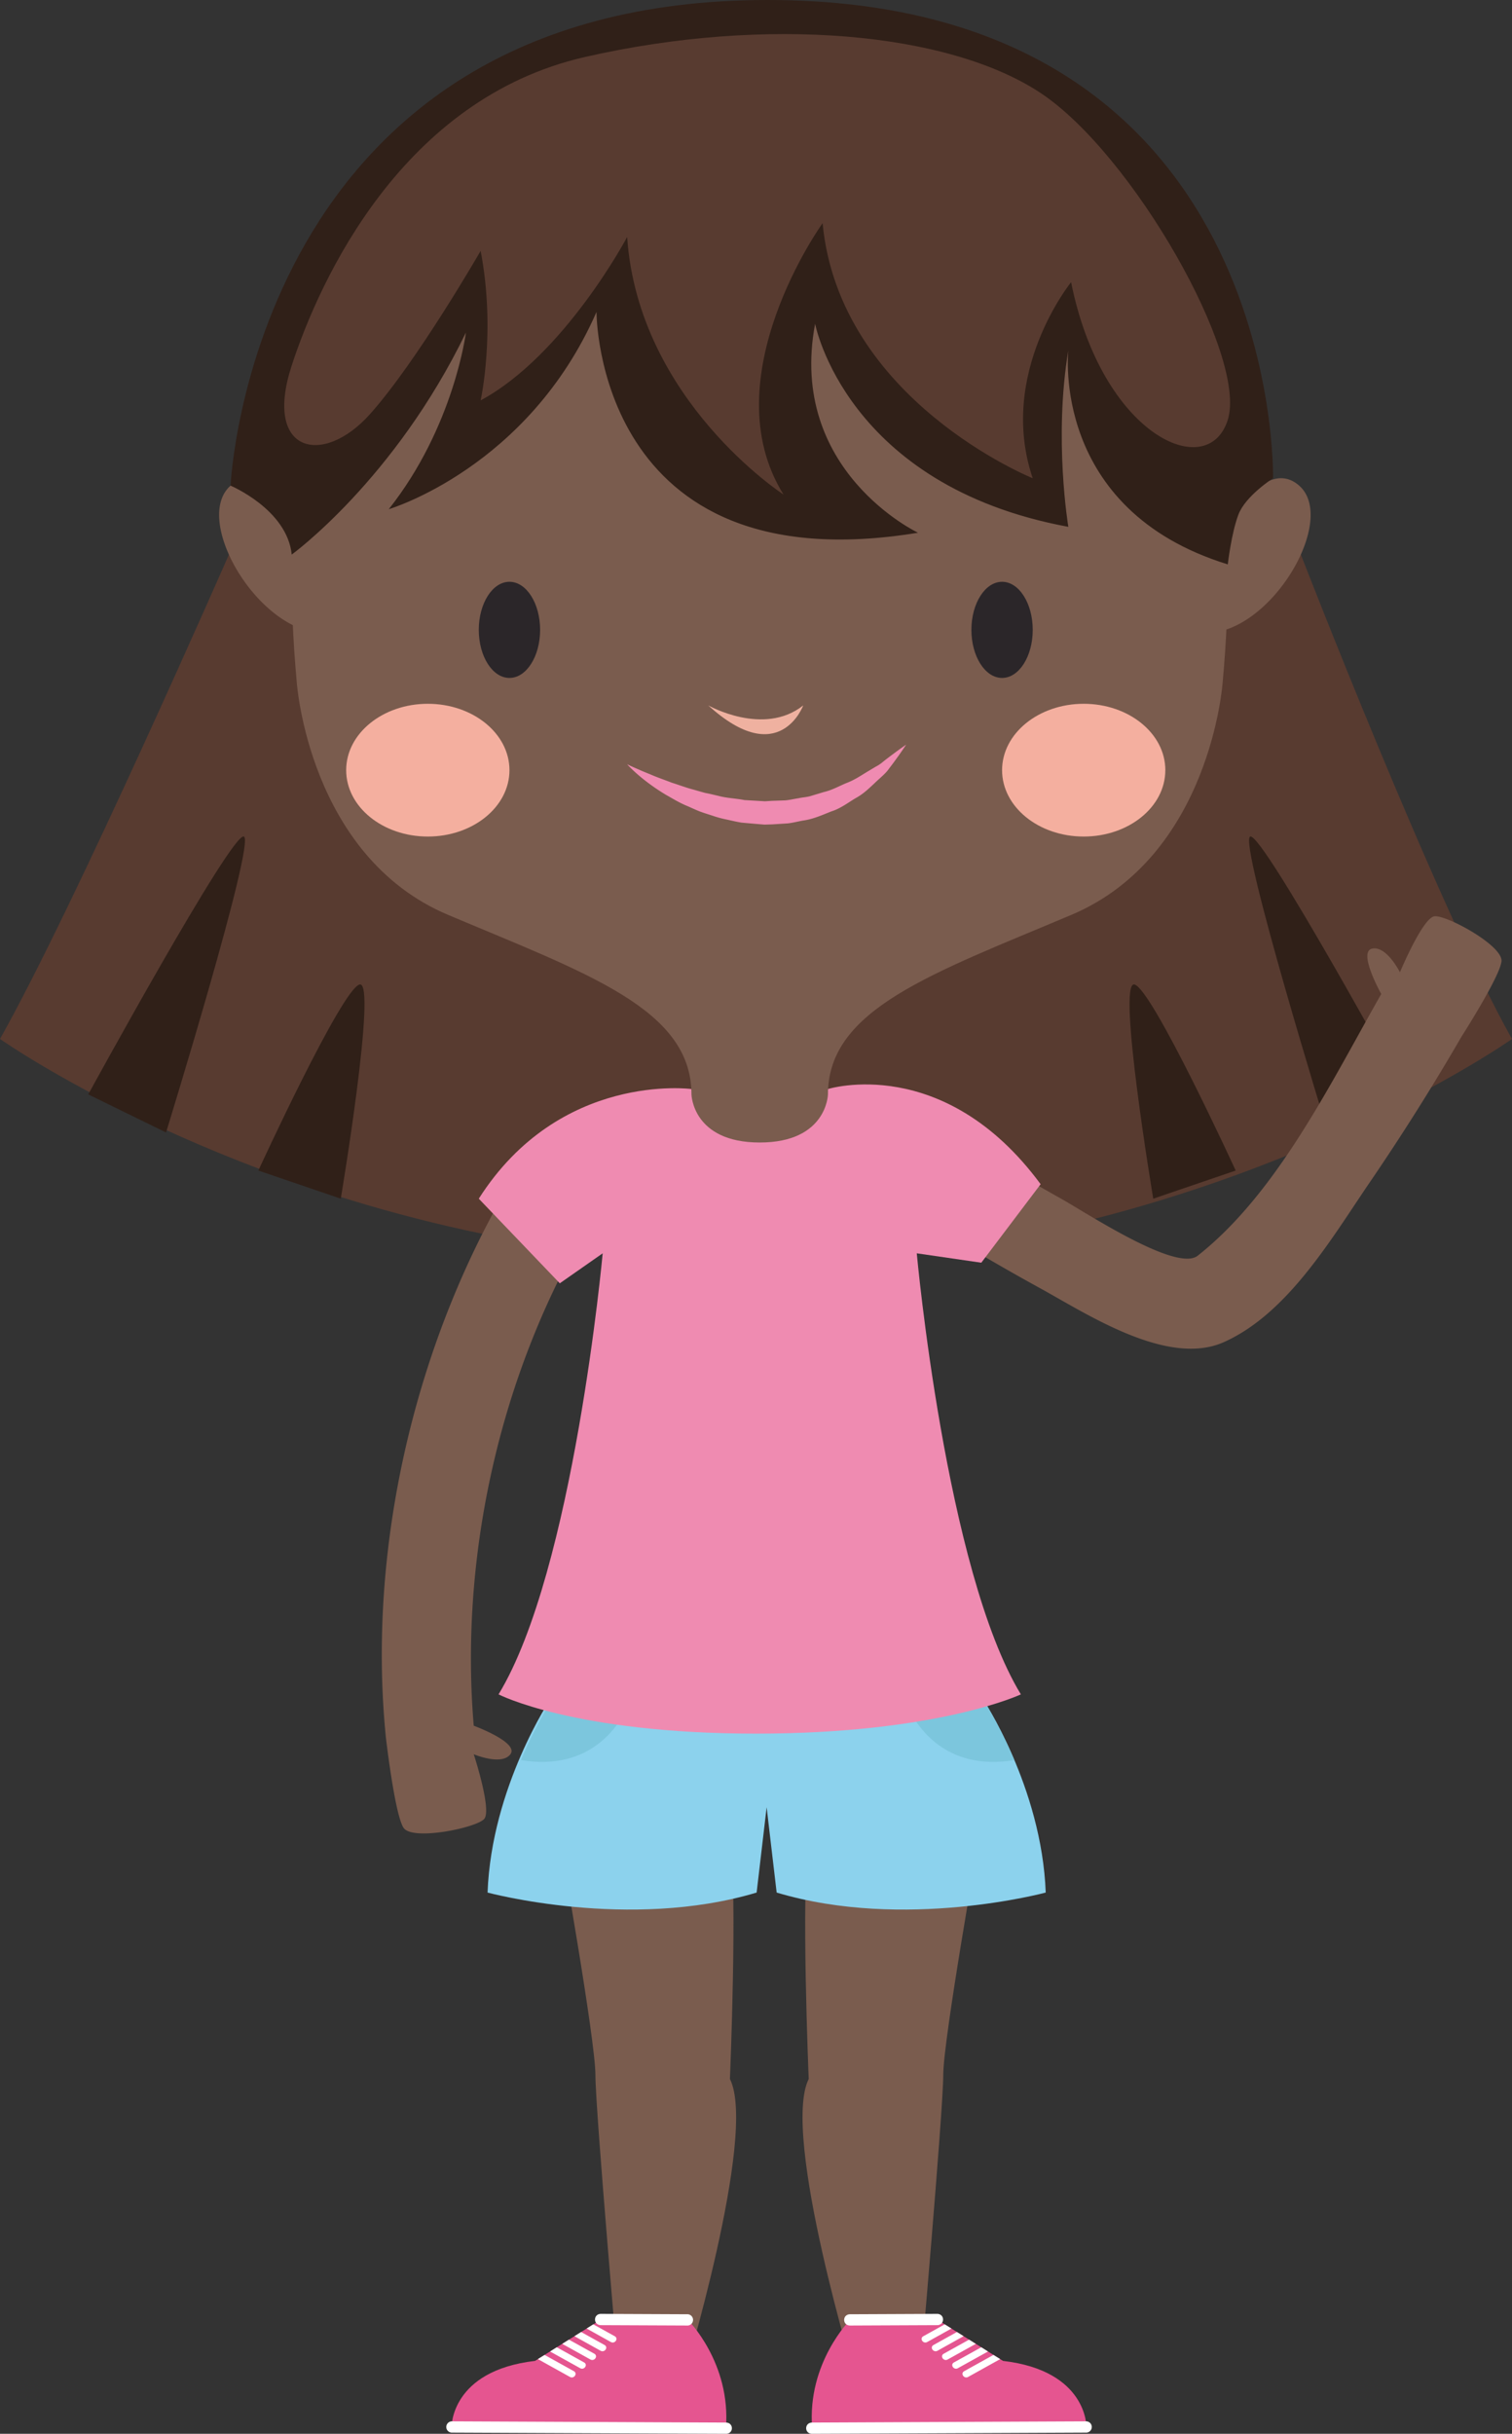 <svg xmlns="http://www.w3.org/2000/svg" width="71.674" height="115.329"><rect width="100%" height="100%" fill="#333333" stroke="none"/><g fill-rule="evenodd" stroke-miterlimit="10" data-paper-data="{&quot;isPaintingLayer&quot;:true}" style="mix-blend-mode:normal"><path fill="#583b30" d="M36.013 59.828v.005l-.176-.002-.177.002v-.005C14.84 59.71 0 49.233 0 49.233c3.564-6.323 10.852-22.955 10.852-22.955l24.809-3.57v-.047l.176.024.176-.024v.046l25.651 3.57s6.446 16.634 10.01 22.957c0 0-14.839 10.476-35.661 10.596z" data-paper-data="{&quot;origPos&quot;:null}"/><path fill="#302018" d="m4.184 51.86 3.687 1.804s4.252-13.774 3.69-14.023c-.563-.248-7.378 12.219-7.378 12.219zm11.97 4.941s1.737-10.356.893-10.15c-.844.205-4.8 8.817-4.8 8.817zm46.798-3.137S58.7 39.89 59.262 39.641c.563-.248 7.378 12.219 7.378 12.219zm-8.284 3.137s-1.736-10.356-.892-10.15c.844.205 4.8 8.817 4.8 8.817z" data-paper-data="{&quot;origPos&quot;:null}"/><path fill="#7a5c4e" d="M34.602 87.171c.376 2.417-.001 11.343-.001 11.343 1.322 2.639-2.25 14.32-2.25 14.32H29.35s-1.125-12.832-1.125-14.505c0-1.675-1.688-11.158-1.688-11.158z" data-paper-data="{&quot;origPos&quot;:null}"/><path fill="#e55590" d="M32.608 109.93s2.05 2.039 1.802 5.133l-13.003-.057s-.047-2.668 3.956-3.132l3.128-1.96z"/><path fill="#fff" d="m27.808 110.341.317-.199 1.015.563c.195.109.008.381-.187.272l-1.145-.637zm-.26.164 1.108.615c.194.106.007.379-.186.273l-1.24-.69zm.436 1.301c-.444-.247-.887-.494-1.332-.74l.318-.198c.402.22.801.444 1.202.665.194.108.007.38-.188.273m-.485.412-1.423-.79.317-.2 1.294.718c.194.109.008.381-.187.273m-.484.414-1.518-.844.318-.198 1.387.77c.193.108.007.379-.187.272m-5.611 2.64a.268.268 0 0 1 .004-.535l13.001.058c.38.003.377.535-.001.533-4.334-.017-8.669-.036-13.004-.056m7.084-5.092c-.379-.002-.376-.537.002-.535l4.118.018a.268.268 0 0 1-.002.534l-4.117-.018"/><path fill="#7a5c4e" d="M46.4 87.171s-1.687 9.483-1.687 11.158c0 1.673-1.126 14.505-1.126 14.505h-3.001s-3.571-11.681-2.25-14.32c0 0-.376-8.926-.001-11.343h8.066z" data-paper-data="{&quot;origPos&quot;:null}"/><path fill="#e55590" d="m40.301 109.93 4.118-.016 3.127 1.96c4.004.464 3.956 3.132 3.956 3.132l-13.002.057c-.249-3.094 1.8-5.133 1.8-5.133z"/><path fill="#fff" d="m45.102 110.34-1.145.637c-.195.109-.383-.163-.188-.272l1.015-.563.318.199zm.578.363c-.414.229-.827.459-1.24.69-.194.106-.381-.167-.186-.273l1.107-.615.318.198zm-.755 1.103c-.194.107-.382-.165-.187-.273.4-.221.8-.445 1.201-.665l.318.198-1.332.74m.485.413c-.195.108-.382-.164-.188-.273l1.295-.718.317.2-1.424.79m.484.415c-.194.107-.381-.164-.188-.272l1.388-.77.318.198-1.518.844m5.61 2.64c-4.334.02-8.67.039-13.004.056-.378.002-.38-.53-.001-.533l13.002-.058a.268.268 0 0 1 .003.535m-7.084-5.093-4.118.018c-.379.002-.382-.533-.002-.534l4.118-.018c.379-.002.382.533.002.535"/><path fill="#8cd2ed" d="M46.557 80.459s2.826 4.202 3.014 9.222c0 0-6.705 1.814-12.755 0l-.475-4.043-.474 4.043c-6.049 1.814-12.755 0-12.755 0 .188-5.021 3.013-9.222 3.013-9.222l10.216 1.123 10.216-1.122"/><path fill="#7cc6dd" d="M46.557 80.459s.766 1.145 1.527 2.945c-3.295.543-4.651-1.638-5.067-2.556l3.54-.388m-20.335-.001s-.765 1.145-1.526 2.945c3.295.543 4.65-1.638 5.067-2.556l-3.541-.388"/><path fill="#7a5c4e" d="M24.037 56.303c1.36-2.337 5.006-.23 3.644 2.112-4.02 6.91-5.893 15.401-5.224 23.36 0 0 2.161.794 1.738 1.352-.422.558-1.738 0-1.738 0s.87 2.65.494 3.068c-.373.419-3.398 1.047-3.82.419-.42-.627-.84-4.297-.84-4.297-.879-8.808 1.294-18.364 5.746-26.014m47.138-10.742c-.09.749-1.895 3.562-1.895 3.562a109.817 109.817 0 0 1-4.304 6.838c-1.81 2.642-3.892 6.267-6.96 7.637-2.66 1.188-6.462-1.317-8.68-2.537a116.266 116.266 0 0 1-7.31-4.372c-2.255-1.464-.288-5.17 1.993-3.69a110.536 110.536 0 0 0 6.273 3.798c1.25.699 5.478 3.497 6.482 2.707 3.788-2.984 6.318-8.214 8.702-12.404 0 0-1.123-1.994-.436-2.147.686-.152 1.322 1.119 1.322 1.119s1.074-2.575 1.633-2.652c.558-.078 3.27 1.392 3.18 2.14" data-paper-data="{&quot;origPos&quot;:null}"/><path fill="#ef8bb1" d="M43.458 59.39s1.371 15.042 4.935 20.9c0 0-3.939 1.86-12.556 1.86-8.616 0-12.204-1.86-12.204-1.86 3.565-5.858 4.936-20.9 4.936-20.9l-2.033 1.421-3.84-4.01c3.841-6.032 10.082-5.196 10.082-5.196.713 2.129 3.235 2.092 3.235 2.092s2.521.037 3.236-2.092c0 0 5.486-1.72 10.081 4.51l-2.813 3.72z"/><path fill="#7a5c4e" d="M36.013 2.348s24.9-2.232 21.945 29.987c0 0-.562 8.228-7.174 11.018-6.612 2.79-11.536 4.463-11.536 8.508 0 0-.046 2.278-3.235 2.278s-3.235-2.278-3.235-2.278c0-4.045-4.924-5.718-11.536-8.508-6.612-2.789-7.174-11.018-7.174-11.018C11.113.117 36.013 2.348 36.013 2.348" data-paper-data="{&quot;origPos&quot;:null}"/><path fill="#7a5c4e" d="M10.93 23.013c1.687-1.488 3.662 2.228 3.662 2.228h.001a47.234 47.234 0 0 0 .026 4.61l-.027.043c-2.808-.744-5.35-5.393-3.663-6.88m50.657-.001c-1.688-1.488-3.663 2.228-3.663 2.228a47.544 47.544 0 0 1-.026 4.61l.026.043c2.809-.744 5.35-5.393 3.663-6.88" data-paper-data="{&quot;origPos&quot;:null}"/><path fill="#2b2629" d="M48.955 29.847c0 1.258-.65 2.278-1.453 2.278s-1.454-1.02-1.454-2.278c0-1.257.65-2.278 1.454-2.278.802 0 1.453 1.02 1.453 2.278m-23.352 0c0 1.258-.65 2.278-1.454 2.278-.802 0-1.453-1.02-1.453-2.278 0-1.257.65-2.278 1.453-2.278s1.454 1.02 1.454 2.278"/><path fill="#efb1a0" d="M33.575 33.427s2.626 1.488 4.501 0c0 0-1.125 3.069-4.501 0"/><path fill="#ef8bb1" d="M29.73 36.217s.21.104.582.262c.182.086.413.17.667.281.258.105.554.208.868.33.325.101.665.232 1.036.33.185.051.372.11.566.158.197.037.394.087.596.133.4.11.828.12 1.248.202l.643.037.323.02.321-.021.644-.022c.212-.019.42-.07.628-.101.204-.048.42-.049.616-.118l.588-.177c.398-.092.739-.292 1.088-.434.355-.135.652-.335.937-.509l.414-.248a1.83 1.83 0 0 0 .364-.243c.214-.172.41-.315.572-.437.324-.239.522-.373.522-.373s-.123.193-.36.527c-.12.165-.264.37-.442.596-.161.245-.423.44-.68.69-.261.243-.541.521-.909.72-.357.21-.71.49-1.152.629-.426.168-.864.37-1.347.434-.238.044-.477.106-.72.134l-.734.047-.368.011-.365-.03-.722-.064c-.236-.038-.467-.093-.694-.144a4.922 4.922 0 0 1-.665-.178c-.215-.07-.427-.134-.63-.21-.2-.08-.39-.17-.578-.252-.38-.153-.708-.361-1.017-.532-1.22-.732-1.84-1.448-1.84-1.448"/><path fill="#f4af9f" d="M24.15 36.496c0 1.737-1.732 3.145-3.87 3.145-2.137 0-3.87-1.408-3.87-3.145 0-1.738 1.733-3.146 3.87-3.146 2.138 0 3.87 1.408 3.87 3.146m31.09 0c0 1.737-1.731 3.145-3.87 3.145-2.136 0-3.868-1.408-3.868-3.145 0-1.738 1.732-3.146 3.869-3.146 2.138 0 3.87 1.408 3.87 3.146"/><path fill="#302018" d="M13.829 26.278c-.221-2.139-2.9-3.265-2.9-3.265S11.958 0 36.388 0C60.82 0 60.347 22.662 60.347 22.662s-1.306.835-1.642 1.722c-.337.888-.504 2.36-.504 2.36-8.425-2.597-7.558-10.146-7.558-10.146-.703 4.183 0 8.367 0 8.367-10.551-1.952-12.004-9.623-12.004-9.623-1.313 6.974 4.877 9.902 4.877 9.902-15.287 2.511-15.24-10.46-15.24-10.46-3.236 7.392-9.847 9.345-9.847 9.345 3.094-3.906 3.657-8.369 3.657-8.369-3.376 6.974-8.256 10.518-8.256 10.518" data-paper-data="{&quot;origPos&quot;:null}"/><path fill="#583b30" d="M37.142 23.435s-6.883-4.462-7.413-12.204c0 0-2.966 5.596-6.945 7.742 0 0 .73-3.28 0-7.086 0 0-3.018 5.25-5.25 7.742-2.23 2.494-5.057 1.837-3.71-2.296 1.347-4.134 5.278-12.663 13.9-14.631C36.348.733 44.976 1.52 49.33 4.408c4.356 2.886 9.815 12.466 8.872 15.484-.943 3.018-5.972.739-7.428-6.52 0 0-3.505 4.317-1.82 9.29 0 0-9.165-3.689-9.96-12.087 0 0-5.294 7.348-1.852 12.86" data-paper-data="{&quot;origPos&quot;:null}"/></g></svg>